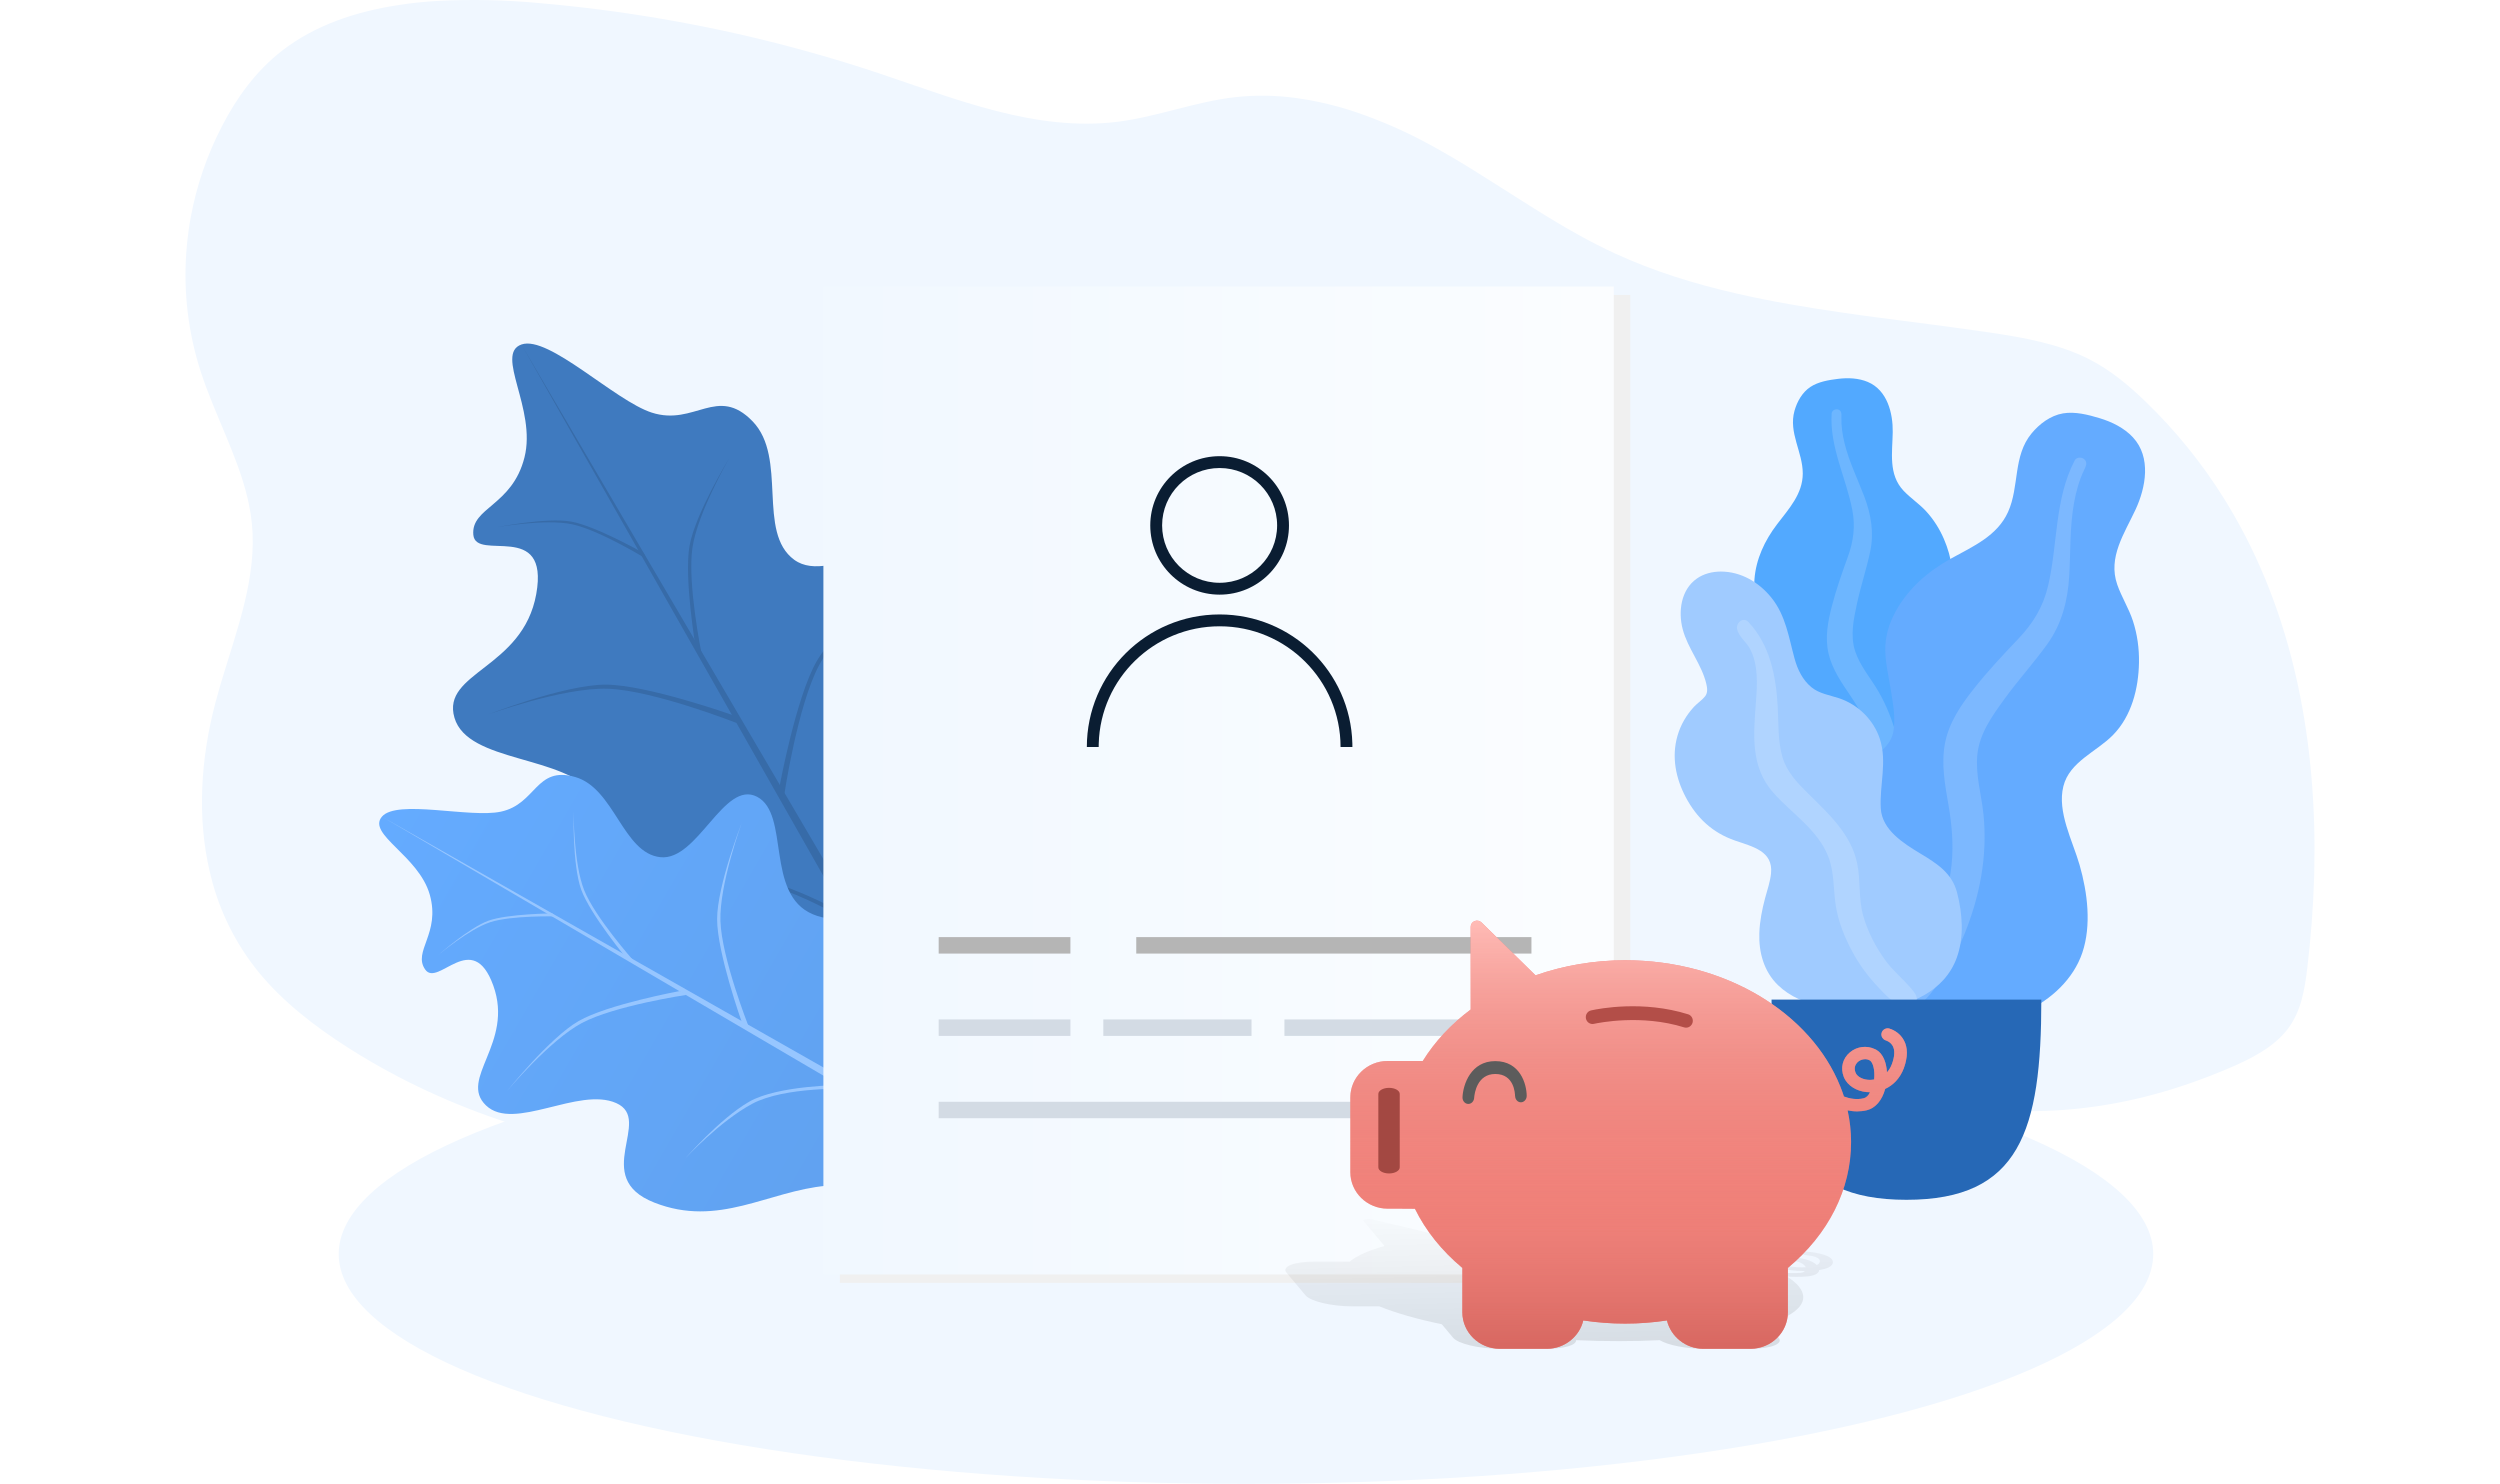 <svg width="310" height="184" viewBox="0 0 310 184" fill="none" xmlns="http://www.w3.org/2000/svg">
<path d="M284.958 85.035C284.908 84.809 284.861 84.583 284.807 84.36C283.104 76.677 280.32 69.274 276.182 62.476C276.044 62.25 275.906 62.024 275.766 61.798C273.037 57.423 269.772 53.392 266.043 49.793C263.981 47.802 261.733 45.91 259.058 44.546C255.312 42.631 250.932 41.854 246.627 41.219C242.156 40.556 237.622 40.003 233.102 39.406C231.496 39.197 229.899 38.977 228.312 38.743C223.944 38.111 219.608 37.379 215.376 36.409C210.144 35.213 205.074 33.646 200.283 31.442C199.901 31.272 199.522 31.093 199.149 30.903C198.775 30.72 198.398 30.535 198.03 30.347C197.661 30.159 197.297 29.971 196.936 29.778C196.749 29.679 196.563 29.58 196.378 29.476C196.194 29.372 196.012 29.28 195.833 29.179C195.293 28.884 194.763 28.582 194.234 28.277L194.213 28.264C193.862 28.064 193.517 27.858 193.174 27.652C191.217 26.489 189.3 25.275 187.384 24.054L186.179 23.292L184.313 22.111C183.949 21.88 183.578 21.649 183.212 21.42C182.952 21.253 182.693 21.085 182.409 20.912C181.049 20.074 179.67 19.251 178.255 18.466C177.92 18.279 177.583 18.091 177.243 17.908C174.384 16.348 171.394 15.029 168.306 13.966L168.264 13.951C166.711 13.421 165.126 12.983 163.518 12.641C162.591 12.443 161.662 12.28 160.722 12.155C158.209 11.807 155.662 11.772 153.14 12.051C148.189 12.613 143.549 14.472 138.6 15.099C128.412 16.369 118.517 12.277 108.936 9.072C106.58 8.285 104.207 7.548 101.817 6.86C100.228 6.401 98.633 5.966 97.026 5.547C87.18 3.003 77.13 1.279 66.986 0.394C62.745 -0.012 58.479 -0.105 54.224 0.118C52.607 0.214 51.008 0.372 49.437 0.626C44.062 1.438 39.051 3.142 35.006 6.264C31.693 8.826 29.322 12.166 27.518 15.66C25.671 19.226 24.366 23.037 23.646 26.972C23.548 27.508 23.459 28.046 23.387 28.584C23.257 29.505 23.16 30.432 23.096 31.363C22.747 36.326 23.353 41.31 24.882 46.054C26.596 51.367 29.452 56.467 30.709 61.821C30.761 62.047 30.81 62.273 30.857 62.499C31.028 63.312 31.156 64.133 31.238 64.96C31.88 71.537 29.421 77.95 27.492 84.383C27.424 84.606 27.357 84.832 27.292 85.058C27.084 85.773 26.885 86.486 26.695 87.199C24.908 94 24.412 101.281 26.004 108.07C26.053 108.296 26.113 108.522 26.17 108.745C27.236 113.036 29.239 117.051 32.043 120.511C35.024 124.169 38.937 127.214 43.117 129.888C45.154 131.191 47.261 132.41 49.437 133.542C50.995 134.355 52.59 135.125 54.224 135.851C67.323 141.692 82.266 144.544 97.042 143.914C97.821 143.881 98.6 143.841 99.379 143.785C100.158 143.729 101.009 143.663 101.825 143.589C111.343 142.685 120.604 140.503 129.801 138.119C132.883 137.319 135.96 136.498 139.034 135.693C140.402 135.338 141.768 134.982 143.136 134.637C149.837 132.943 156.637 131.409 163.523 130.264C165.117 129.994 166.713 129.749 168.311 129.527C173.858 128.73 179.45 128.266 185.055 128.138C187.234 128.096 189.415 128.114 191.596 128.194C192.696 128.233 193.798 128.291 194.901 128.369C206.286 129.154 217.29 131.78 228.312 134.233C229.906 134.589 231.503 134.939 233.102 135.285C235.2 135.737 237.298 136.173 239.406 136.577C252.526 139.099 264.22 137.649 276.418 132.445C279.191 131.264 281.961 129.837 283.659 127.62C285.357 125.403 285.783 122.68 286.1 120.052C286.549 116.308 286.843 112.517 286.954 108.705C286.954 108.481 286.954 108.255 286.97 108.029C287.146 100.329 286.56 92.555 284.958 85.035Z" fill="#F0F7FF"/>
<ellipse cx="154.5" cy="155.5" rx="112.5" ry="28.5" fill="#F0F7FF"/>
<path d="M227.929 46.976C229.158 46.826 230.469 46.879 231.612 47.363C234.041 48.392 234.732 51.257 234.698 53.585C234.662 56.091 234.129 58.828 236.038 60.847C236.916 61.776 238.007 62.486 238.869 63.431C239.79 64.442 240.512 65.598 241.047 66.839C242.029 69.119 242.511 71.8 241.613 74.192C240.822 76.297 238.833 78.198 239.263 80.592C239.711 83.09 242.234 85 243.812 86.86C245.597 88.966 247.241 91.657 247.511 94.418C247.77 97.064 246.616 99.74 244.845 101.74C241.306 105.737 235.987 107.696 230.623 107.684C228.346 107.679 225.768 107.576 223.803 106.355C223.195 105.978 222.875 105.554 222.514 104.965C222.19 104.437 221.763 104.094 221.268 103.72C220.18 102.9 219.395 101.794 218.894 100.556C216.947 95.748 218.503 89.8 221.227 85.53C221.873 84.518 222.401 83.545 222.088 82.339C221.76 81.081 220.956 79.945 220.245 78.863C219.542 77.794 218.739 76.774 218.19 75.618C217.614 74.407 217.452 73.139 217.554 71.813C217.745 69.323 218.822 67.026 220.346 65.023C221.815 63.095 223.539 61.249 223.543 58.722C223.547 56.044 221.753 53.661 222.518 50.938C222.834 49.81 223.47 48.653 224.494 47.977C225.477 47.329 226.774 47.117 227.929 46.976Z" fill="#52A9FF"/>
<path d="M227.126 51.258C227.149 50.898 227.576 50.682 227.913 50.776C228.356 50.9 228.347 51.313 228.336 51.681C228.3 52.813 228.464 53.912 228.736 55.01C229.303 57.292 230.349 59.395 231.179 61.587C232.007 63.778 232.396 66.04 231.91 68.358C231.452 70.543 230.732 72.672 230.263 74.86C229.85 76.789 229.41 78.823 230.039 80.746C230.645 82.598 231.984 84.106 232.948 85.779C234.944 89.243 235.83 93.087 235.948 97.041C236.003 98.878 235.954 100.731 235.527 102.532C235.281 103.569 234.951 104.971 234.061 105.687C233.65 106.017 232.948 106.131 232.602 105.642C232.278 105.184 232.562 104.474 232.665 103.985C233.111 101.869 233.201 99.706 233.094 97.558C232.991 95.477 232.745 93.399 232.088 91.411C231.479 89.567 230.554 87.91 229.465 86.296C228.355 84.652 227.201 83.004 226.743 81.055C226.277 79.076 226.655 77.063 227.161 75.122C227.697 73.069 228.398 71.075 229.122 69.077C229.829 67.13 230.079 65.289 229.689 63.252C228.919 59.227 226.857 55.449 227.126 51.258Z" fill="#6DB6FF"/>
<path d="M260.368 51.859C261.888 52.32 263.398 53.063 264.482 54.229C266.786 56.708 266.079 60.454 264.807 63.19C263.438 66.135 261.363 69.096 262.533 72.475C263.07 74.028 263.974 75.435 264.484 77C265.029 78.673 265.264 80.415 265.234 82.161C265.179 85.367 264.324 88.788 262.004 91.15C259.962 93.23 256.622 94.445 255.858 97.499C255.061 100.686 257.009 104.255 257.874 107.274C258.853 110.691 259.356 114.727 258.21 118.132C257.113 121.396 254.342 123.962 251.205 125.408C244.938 128.297 237.661 127.853 231.377 125.054C228.709 123.865 225.739 122.405 224.081 119.94C223.569 119.178 223.417 118.511 223.305 117.628C223.205 116.835 222.886 116.207 222.503 115.508C221.662 113.973 221.326 112.258 221.394 110.533C221.658 103.837 226.633 97.61 232.089 93.975C233.382 93.114 234.517 92.237 234.788 90.648C235.071 88.99 234.729 87.229 234.467 85.581C234.209 83.951 233.808 82.328 233.776 80.675C233.742 78.944 234.224 77.36 235.045 75.846C236.588 73 239.067 70.842 241.916 69.266C244.66 67.747 247.66 66.46 249.003 63.474C250.426 60.308 249.584 56.559 251.922 53.735C252.891 52.566 254.249 51.528 255.809 51.26C257.304 51.004 258.938 51.426 260.368 51.859Z" fill="#64ABFF"/>
<path d="M257.262 57.093C257.477 56.679 258.091 56.647 258.435 56.935C258.888 57.313 258.661 57.798 258.454 58.227C257.819 59.548 257.434 60.936 257.176 62.379C256.641 65.378 256.761 68.416 256.581 71.446C256.4 74.473 255.668 77.355 253.883 79.846C252.201 82.194 250.242 84.339 248.545 86.685C247.05 88.752 245.468 90.931 245.195 93.538C244.931 96.048 245.706 98.534 245.955 101.021C246.471 106.167 245.49 111.181 243.553 115.927C242.654 118.13 241.624 120.299 240.179 122.209C239.348 123.308 238.226 124.795 236.809 125.178C236.156 125.354 235.275 125.122 235.127 124.362C234.988 123.649 235.694 122.957 236.071 122.432C237.703 120.159 238.943 117.646 239.945 115.045C240.916 112.526 241.719 109.937 241.994 107.24C242.25 104.737 242.037 102.291 241.61 99.81C241.176 97.282 240.691 94.727 241.177 92.18C241.671 89.593 243.17 87.406 244.781 85.372C246.484 83.221 248.35 81.226 250.246 79.24C252.093 77.304 253.352 75.254 253.965 72.638C255.177 67.468 254.748 61.916 257.262 57.093Z" fill="#7CB8FF"/>
<path d="M213.369 70.872C215.897 70.872 218.119 72.209 219.651 74.107C221.443 76.329 221.805 79.042 222.533 81.69C222.896 83.007 223.519 84.315 224.61 85.211C225.603 86.025 226.864 86.188 228.053 86.585C230.428 87.38 232.346 89.295 233.104 91.632C234.028 94.482 233.049 97.357 233.218 100.245C233.372 102.898 235.993 104.553 238.102 105.825C240.181 107.079 242.054 108.252 242.68 110.695C243.344 113.286 243.567 116.178 242.647 118.737C241.116 122.999 236.634 124.876 232.304 125.166C228.374 125.43 223.433 125.016 220.482 122.169C218.716 120.465 218.076 118.083 218.156 115.712C218.205 114.238 218.497 112.777 218.876 111.353C219.144 110.343 219.506 109.338 219.609 108.295C219.884 105.519 217.313 104.986 215.125 104.224C212.345 103.255 210.398 101.426 209.045 98.877C207.784 96.504 207.255 93.84 208.011 91.228C208.397 89.893 209.097 88.683 210.046 87.653C210.464 87.2 211.053 86.822 211.43 86.346C211.782 85.902 211.706 85.326 211.584 84.805C211.023 82.4 209.276 80.408 208.65 78.007C208.086 75.84 208.42 73.142 210.405 71.744C211.263 71.14 212.32 70.879 213.369 70.872Z" fill="#A0CBFF"/>
<path d="M216.813 77.14C219.493 79.988 220.221 83.853 220.435 87.599C220.554 89.7 220.43 91.915 221.048 93.953C221.577 95.696 222.818 97.029 224.096 98.289C226.67 100.825 229.54 103.404 230.292 107.074C230.734 109.228 230.436 111.453 231.046 113.583C231.601 115.52 232.578 117.422 233.767 119.057C234.723 120.374 235.97 121.382 237.016 122.609C237.335 122.984 237.792 123.536 237.661 124.065C237.506 124.684 236.716 124.88 236.155 124.783C234.847 124.556 233.746 123.31 232.891 122.403C231.641 121.079 230.578 119.653 229.715 118.055C228.756 116.28 227.984 114.396 227.654 112.404C227.312 110.338 227.482 108.184 226.7 106.201C225.385 102.865 222.195 100.896 219.889 98.295C217.015 95.055 217.443 91.021 217.738 87.035C217.9 84.845 218.06 82.371 216.951 80.371C216.528 79.607 215.584 78.895 215.402 78.028C215.235 77.233 216.145 76.429 216.813 77.14Z" fill="#B0D4FF"/>
<path d="M219.672 123.95C219.672 140.24 222.336 148.776 236.398 148.776C250.461 148.776 253.125 140.24 253.125 123.95H219.672Z" fill="#2668B6"/>
<path d="M119.133 134.115C124.189 122.911 128.847 101.997 127.647 95.244C126.447 88.49 119.215 95.036 114.364 88.691C109.512 82.344 119.031 73.651 115.949 68.811C112.867 63.972 103.151 72.83 98.484 69.413C93.817 65.997 97.696 56.765 93.322 52.245C88.948 47.725 86.129 52.878 80.823 51.165C76.227 49.681 68.019 41.535 64.663 42.716C61.308 43.898 66.557 50.703 65.033 56.726C63.509 62.749 58.398 62.904 58.692 66.312C58.987 69.721 68.155 64.4 66.496 73.659C64.838 82.918 54.698 83.34 56.352 88.998C58.006 94.655 70.079 93.554 73.804 98.657C77.529 103.76 64.63 106.486 71.235 114.776C77.84 123.066 87.211 121.949 95.372 125.73C102.491 129.028 107.055 134.638 116.583 135.588C117.19 135.648 118.875 134.686 119.133 134.115Z" fill="#3F7ABF"/>
<path d="M121.779 98.652C121.779 98.652 116.085 103.928 113.42 108.908C110.754 113.889 111.647 123.506 111.647 123.506L111.059 122.488C111.059 122.488 110.559 112.84 113.126 108.399C115.693 103.958 121.779 98.652 121.779 98.652Z" fill="#376BA8"/>
<path d="M78.746 111.28C78.746 111.28 86.162 108.987 91.808 109.168C97.454 109.35 105.846 114.638 105.846 114.638L105.258 113.62C105.258 113.62 96.644 108.657 91.514 108.659C86.384 108.662 78.746 111.28 78.746 111.28Z" fill="#376BA8"/>
<path d="M111.968 71.06C111.968 71.06 104.234 77.513 101.568 82.493C98.902 87.474 97.246 98.564 97.246 98.564L96.658 97.545C96.658 97.545 98.707 86.425 101.274 81.984C103.842 77.543 111.968 71.06 111.968 71.06Z" fill="#376BA8"/>
<path d="M60.267 88.693C60.267 88.693 69.722 85.222 75.368 85.404C81.014 85.585 91.447 89.695 91.447 89.695L90.859 88.677C90.859 88.677 80.204 84.892 75.074 84.895C69.945 84.898 60.267 88.693 60.267 88.693Z" fill="#376BA8"/>
<path d="M90.464 56.746C90.464 56.746 86.486 63.584 85.856 67.974C85.227 72.365 86.985 80.993 86.985 80.993L86.277 80.399C86.277 80.399 84.8 71.644 85.502 67.678C86.204 63.712 90.464 56.746 90.464 56.746Z" fill="#376BA8"/>
<path d="M61.556 65.386C61.556 65.386 67.574 64.306 70.93 65.009C74.285 65.712 80.088 69.269 80.088 69.269L79.844 68.598C79.844 68.598 73.874 65.212 70.808 64.674C67.741 64.135 61.556 65.386 61.556 65.386Z" fill="#376BA8"/>
<path d="M64.657 42.72L128.887 152.188L127.357 153.072L64.657 42.72Z" fill="#376BA8"/>
<path d="M122.542 143.293C121.552 133.392 116.352 116.844 112.777 112.595C109.203 108.347 106.782 115.863 100.812 113.378C94.842 110.893 97.997 100.945 93.877 98.8C89.758 96.655 86.531 106.797 81.877 106.291C77.222 105.785 76.205 97.742 71.309 96.344C66.413 94.946 66.522 99.699 62.109 100.646C58.286 101.466 49.234 99.077 47.36 101.264C45.486 103.45 51.92 106.096 53.29 110.936C54.659 115.775 51.139 117.953 52.725 120.223C54.311 122.493 58.585 115.052 61.17 122.214C63.755 129.377 56.817 133.777 60.266 137.074C63.715 140.371 71.734 134.712 76.411 136.782C81.088 138.852 73.149 145.984 81.134 149.122C89.12 152.261 95.238 147.685 102.49 147.032C108.816 146.463 114.286 148.548 121.35 145.358C121.801 145.154 122.592 143.798 122.542 143.293Z" fill="url(#paint0_linear)"/>
<path d="M110.043 117.359C110.043 117.359 108.187 123.363 108.334 127.933C108.481 132.504 113 138.885 113 138.885L112.176 138.409C112.176 138.409 107.92 131.848 107.922 127.695C107.924 123.543 110.043 117.359 110.043 117.359Z" fill="#97C6FF"/>
<path d="M84.985 143.63C84.985 143.63 89.256 139.021 93.287 136.863C97.319 134.705 105.343 135.015 105.343 135.015L104.519 134.539C104.519 134.539 96.47 134.547 92.875 136.625C89.28 138.703 84.985 143.63 84.985 143.63Z" fill="#97C6FF"/>
<path d="M91.996 101.986C91.996 101.986 89.187 109.641 89.334 114.211C89.481 118.782 92.808 127.227 92.808 127.227L91.984 126.751C91.984 126.751 88.919 118.126 88.922 113.973C88.924 109.821 91.996 101.986 91.996 101.986Z" fill="#97C6FF"/>
<path d="M62.887 135.276C62.887 135.276 68.112 129.016 72.143 126.858C76.175 124.7 85.152 123.358 85.152 123.358L84.328 122.882C84.328 122.882 75.326 124.542 71.731 126.62C68.136 128.698 62.887 135.276 62.887 135.276Z" fill="#97C6FF"/>
<path d="M71.127 100.656C71.127 100.656 71.106 107.06 72.441 110.393C73.777 113.726 78.502 119.062 78.502 119.062L77.766 118.933C77.766 118.933 73.186 113.393 72.073 110.328C70.96 107.264 71.127 100.656 71.127 100.656Z" fill="#97C6FF"/>
<path d="M54.357 118.415C54.357 118.415 58.139 115.222 60.776 114.356C63.414 113.491 68.921 113.636 68.921 113.636L68.478 113.265C68.478 113.265 62.923 113.307 60.555 114.17C58.187 115.034 54.357 118.415 54.357 118.415Z" fill="#97C6FF"/>
<path d="M47.359 101.268L136.696 152.015L135.981 153.254L47.359 101.268Z" fill="#97C6FF"/>
<path fill-rule="evenodd" clip-rule="evenodd" d="M104.144 36.571H202.15V159.079H104.144V36.571Z" fill="#F0F0F0"/>
<g filter="url(#filter0_d)">
<rect x="102.102" y="34.529" width="98.006" height="122.508" fill="url(#paint1_linear)"/>
</g>
<path d="M151.233 76.191C160.179 76.191 167.46 83.314 167.692 92.188L167.698 92.626H166.229C166.229 84.361 159.515 77.661 151.233 77.661C143.091 77.661 136.465 84.136 136.243 92.207L136.237 92.626H134.768C134.768 83.549 142.14 76.191 151.233 76.191Z" fill="#0A1D32"/>
<path fill-rule="evenodd" clip-rule="evenodd" d="M142.633 65.151C142.633 60.41 146.483 56.566 151.233 56.566C155.982 56.566 159.833 60.41 159.833 65.151C159.833 69.892 155.982 73.736 151.233 73.736C146.483 73.736 142.633 69.892 142.633 65.151ZM158.363 65.15C158.363 61.221 155.171 58.035 151.233 58.035C147.294 58.035 144.102 61.221 144.102 65.15C144.102 69.08 147.294 72.266 151.233 72.266C155.171 72.266 158.363 69.08 158.363 65.15Z" fill="#0A1D32"/>
<rect x="116.396" y="136.619" width="69.421" height="2.042" fill="#D3DBE4"/>
<path fill-rule="evenodd" clip-rule="evenodd" d="M159.271 126.41H185.815V128.451H159.271V126.41Z" fill="#D3DBE4"/>
<rect x="136.812" y="126.41" width="18.376" height="2.042" fill="#D3DBE4"/>
<rect x="116.396" y="126.41" width="16.334" height="2.042" fill="#D3DBE4"/>
<rect x="140.896" y="116.201" width="49.003" height="2.042" fill="#B5B5B5"/>
<rect x="116.396" y="116.201" width="16.334" height="2.042" fill="#B5B5B5"/>
<path fill-rule="evenodd" clip-rule="evenodd" d="M224.206 155.221C224.408 155.238 225.514 155.335 226.364 155.66C227.099 155.938 227.385 156.289 227.24 156.704C227.083 157.106 226.414 157.354 225.578 157.486C225.558 157.911 224.983 158.206 223.986 158.287C223.597 158.317 223.201 158.331 222.81 158.331C222.395 158.331 221.99 158.315 221.594 158.292C222.191 158.677 222.681 159.074 223.02 159.477C224.51 161.255 223.138 162.933 219.15 164.209L220.547 165.876C221.18 166.63 219.621 167.245 217.076 167.245H211.188C209.034 167.245 206.795 166.788 205.809 166.182C202.504 166.34 198.996 166.34 195.434 166.182C195.473 166.788 194 167.245 191.839 167.245H185.951C183.406 167.245 180.815 166.63 180.183 165.876L178.785 164.209C175.682 163.562 173.084 162.817 171.042 161.988L168.901 161.984H167.648C165.103 161.984 162.512 161.369 161.88 160.615L159.525 157.807C158.892 157.052 160.451 156.437 162.996 156.437H167.358C168.252 155.702 169.733 155.05 171.679 154.504L169.073 151.397C168.995 151.304 169.119 151.218 169.38 151.183C169.64 151.148 169.993 151.167 170.276 151.234L178.645 153.221C181.798 152.854 185.397 152.655 189.281 152.655C201.754 152.655 214.023 154.65 219.946 157.4C220.214 157.523 220.466 157.646 220.704 157.772C221.45 157.848 222.397 157.904 223.217 157.837C223.503 157.813 223.717 157.732 223.796 157.612C222.512 157.612 221.234 157.442 220.433 157.178C220.302 157.134 220.179 157.089 220.075 157.041C219.341 156.697 219.333 156.342 220.062 156.11C220.749 155.892 221.902 155.848 223.005 155.987C223.041 155.992 223.076 155.996 223.111 156C223.162 156.007 223.212 156.013 223.259 156.02C224.239 156.17 224.917 156.512 225.276 156.864C225.45 156.783 225.582 156.679 225.633 156.544C225.735 156.263 225.579 156.031 225.167 155.876C224.753 155.718 224.179 155.669 224.171 155.669C224.038 155.66 223.911 155.639 223.806 155.616C223.548 155.56 223.366 155.474 223.37 155.386C223.375 155.261 223.735 155.186 224.185 155.219C224.191 155.219 224.198 155.22 224.206 155.221ZM222.144 156.37C221.815 156.37 221.535 156.41 221.363 156.465C221.233 156.507 220.982 156.619 221.251 156.8C221.287 156.823 221.331 156.848 221.394 156.876C221.742 157.039 222.585 157.148 223.43 157.148C223.444 157.147 223.459 157.147 223.474 157.147C223.582 157.145 223.734 157.142 223.91 157.131C223.74 156.779 223.211 156.484 222.788 156.419C222.571 156.384 222.363 156.37 222.168 156.37H222.144Z" fill="url(#paint2_linear)"/>
<path fill-rule="evenodd" clip-rule="evenodd" d="M234.291 127.546C234.478 127.604 235.502 127.923 236.08 128.995C236.581 129.915 236.573 131.072 236.08 132.443C235.587 133.769 234.71 134.589 233.762 135.025C233.387 136.428 232.564 137.401 231.499 137.669C231.084 137.768 230.677 137.814 230.286 137.814C229.871 137.814 229.479 137.761 229.103 137.684C229.377 138.956 229.534 140.266 229.534 141.6C229.534 147.469 226.754 153.009 221.696 157.223V162.724C221.696 165.214 219.621 167.245 217.076 167.245H211.188C209.035 167.245 207.179 165.735 206.701 163.736C203.264 164.257 199.756 164.257 196.326 163.736C195.856 165.735 194.001 167.245 191.839 167.245H185.951C183.406 167.245 181.331 165.214 181.331 162.724V157.223C178.771 155.085 176.798 152.625 175.451 149.89C175.451 149.89 173.337 149.875 173.313 149.875H172.06C169.515 149.875 167.44 147.844 167.44 145.354V136.083C167.44 133.593 169.515 131.562 172.06 131.562H176.422C177.933 129.133 179.961 126.98 182.365 125.18V114.92C182.365 114.613 182.561 114.33 182.85 114.215C183.14 114.1 183.477 114.161 183.704 114.384L190.406 120.942C193.867 119.732 197.634 119.073 201.518 119.073C213.991 119.073 224.585 125.662 228.203 134.742C228.367 135.148 228.516 135.554 228.649 135.968C229.33 136.221 230.231 136.405 231.108 136.182C231.413 136.106 231.695 135.838 231.875 135.439C230.591 135.439 229.456 134.88 228.876 134.006C228.782 133.861 228.696 133.715 228.634 133.554C228.187 132.42 228.477 131.248 229.401 130.482C230.27 129.762 231.46 129.616 232.447 130.076C232.479 130.091 232.511 130.106 232.542 130.12C232.588 130.14 232.632 130.16 232.674 130.183C233.527 130.681 233.919 131.807 233.982 132.972C234.224 132.704 234.444 132.359 234.608 131.915C234.945 130.987 234.984 130.221 234.702 129.708C234.42 129.187 233.888 129.026 233.88 129.026C233.755 128.995 233.645 128.926 233.559 128.85C233.347 128.666 233.238 128.382 233.316 128.091C233.426 127.677 233.849 127.432 234.271 127.539C234.276 127.541 234.283 127.543 234.291 127.546ZM231.265 131.34C230.936 131.34 230.623 131.47 230.404 131.654C230.239 131.792 229.895 132.16 230.012 132.758C230.028 132.834 230.051 132.918 230.09 133.01C230.302 133.547 231.053 133.907 231.899 133.907C231.913 133.906 231.928 133.905 231.944 133.904C232.053 133.897 232.208 133.887 232.392 133.853C232.518 132.689 232.236 131.716 231.868 131.501C231.68 131.386 231.484 131.34 231.288 131.34H231.265Z" fill="#F78780"/>
<path fill-rule="evenodd" clip-rule="evenodd" d="M234.291 127.546C234.478 127.604 235.502 127.923 236.08 128.995C236.581 129.915 236.573 131.072 236.08 132.443C235.587 133.769 234.71 134.589 233.762 135.025C233.387 136.428 232.564 137.401 231.499 137.669C231.084 137.768 230.677 137.814 230.286 137.814C229.871 137.814 229.479 137.761 229.103 137.684C229.377 138.956 229.534 140.266 229.534 141.6C229.534 147.469 226.754 153.009 221.696 157.223V162.724C221.696 165.214 219.621 167.245 217.076 167.245H211.188C209.035 167.245 207.179 165.735 206.701 163.736C203.264 164.257 199.756 164.257 196.326 163.736C195.856 165.735 194.001 167.245 191.839 167.245H185.951C183.406 167.245 181.331 165.214 181.331 162.724V157.223C178.771 155.085 176.798 152.625 175.451 149.89C175.451 149.89 173.337 149.875 173.313 149.875H172.06C169.515 149.875 167.44 147.844 167.44 145.354V136.083C167.44 133.593 169.515 131.562 172.06 131.562H176.422C177.933 129.133 179.961 126.98 182.365 125.18V114.92C182.365 114.613 182.561 114.33 182.85 114.215C183.14 114.1 183.477 114.161 183.704 114.384L190.406 120.942C193.867 119.732 197.634 119.073 201.518 119.073C213.991 119.073 224.585 125.662 228.203 134.742C228.367 135.148 228.516 135.554 228.649 135.968C229.33 136.221 230.231 136.405 231.108 136.182C231.413 136.106 231.695 135.838 231.875 135.439C230.591 135.439 229.456 134.88 228.876 134.006C228.782 133.861 228.696 133.715 228.634 133.554C228.187 132.42 228.477 131.248 229.401 130.482C230.27 129.762 231.46 129.616 232.447 130.076C232.479 130.091 232.511 130.106 232.542 130.12C232.588 130.14 232.632 130.16 232.674 130.183C233.527 130.681 233.919 131.807 233.982 132.972C234.224 132.704 234.444 132.359 234.608 131.915C234.945 130.987 234.984 130.221 234.702 129.708C234.42 129.187 233.888 129.026 233.88 129.026C233.755 128.995 233.645 128.926 233.559 128.85C233.347 128.666 233.238 128.382 233.316 128.091C233.426 127.677 233.849 127.432 234.271 127.539C234.276 127.541 234.283 127.543 234.291 127.546ZM231.265 131.34C230.936 131.34 230.623 131.47 230.404 131.654C230.239 131.792 229.895 132.16 230.012 132.758C230.028 132.834 230.051 132.918 230.09 133.01C230.302 133.547 231.053 133.907 231.899 133.907C231.913 133.906 231.928 133.905 231.944 133.904C232.053 133.897 232.208 133.887 232.392 133.853C232.518 132.689 232.236 131.716 231.868 131.501C231.68 131.386 231.484 131.34 231.288 131.34H231.265Z" fill="url(#paint3_linear)"/>
<path fill-rule="evenodd" clip-rule="evenodd" d="M234.291 127.546C234.478 127.604 235.502 127.923 236.08 128.995C236.581 129.915 236.573 131.072 236.08 132.443C235.587 133.769 234.71 134.589 233.762 135.025C233.387 136.428 232.564 137.401 231.499 137.669C231.084 137.768 230.677 137.814 230.286 137.814C229.871 137.814 229.479 137.761 229.103 137.684C229.377 138.956 229.534 140.266 229.534 141.6C229.534 147.469 226.754 153.009 221.696 157.223V162.724C221.696 165.214 219.621 167.245 217.076 167.245H211.188C209.035 167.245 207.179 165.735 206.701 163.736C203.264 164.257 199.756 164.257 196.326 163.736C195.856 165.735 194.001 167.245 191.839 167.245H185.951C183.406 167.245 181.331 165.214 181.331 162.724V157.223C178.771 155.085 176.798 152.625 175.451 149.89C175.451 149.89 173.337 149.875 173.313 149.875H172.06C169.515 149.875 167.44 147.844 167.44 145.354V136.083C167.44 133.593 169.515 131.562 172.06 131.562H176.422C177.933 129.133 179.961 126.98 182.365 125.18V114.92C182.365 114.613 182.561 114.33 182.85 114.215C183.14 114.1 183.477 114.161 183.704 114.384L190.406 120.942C193.867 119.732 197.634 119.073 201.518 119.073C213.991 119.073 224.585 125.662 228.203 134.742C228.367 135.148 228.516 135.554 228.649 135.968C229.33 136.221 230.231 136.405 231.108 136.182C231.413 136.106 231.695 135.838 231.875 135.439C230.591 135.439 229.456 134.88 228.876 134.006C228.782 133.861 228.696 133.715 228.634 133.554C228.187 132.42 228.477 131.248 229.401 130.482C230.27 129.762 231.46 129.616 232.447 130.076C232.479 130.091 232.511 130.106 232.542 130.12C232.588 130.14 232.632 130.16 232.674 130.183C233.527 130.681 233.919 131.807 233.982 132.972C234.224 132.704 234.444 132.359 234.608 131.915C234.945 130.987 234.984 130.221 234.702 129.708C234.42 129.187 233.888 129.026 233.88 129.026C233.755 128.995 233.645 128.926 233.559 128.85C233.347 128.666 233.238 128.382 233.316 128.091C233.426 127.677 233.849 127.432 234.271 127.539C234.276 127.541 234.283 127.543 234.291 127.546ZM231.265 131.34C230.936 131.34 230.623 131.47 230.404 131.654C230.239 131.792 229.895 132.16 230.012 132.758C230.028 132.834 230.051 132.918 230.09 133.01C230.302 133.547 231.053 133.907 231.899 133.907C231.913 133.906 231.928 133.905 231.944 133.904C232.053 133.897 232.208 133.887 232.392 133.853C232.518 132.689 232.236 131.716 231.868 131.501C231.68 131.386 231.484 131.34 231.288 131.34H231.265Z" fill="url(#paint4_linear)"/>
<path fill-rule="evenodd" clip-rule="evenodd" d="M185.414 131.578C182.369 131.578 181.422 134.497 181.35 136.045C181.328 136.486 181.632 136.863 182.029 136.887C182.044 136.887 182.058 136.887 182.073 136.887C182.456 136.887 182.774 136.558 182.796 136.125C182.796 136.117 182.796 136.093 182.803 136.061C182.839 135.62 183.143 133.174 185.421 133.174C187.771 133.174 187.858 135.604 187.865 135.884C187.865 135.892 187.873 135.9 187.873 135.908C187.887 136.341 188.198 136.686 188.588 136.686C188.986 136.686 189.312 136.325 189.312 135.884C189.297 134.393 188.487 131.578 185.414 131.578Z" fill="#5C5C5C"/>
<path fill-rule="evenodd" clip-rule="evenodd" d="M172.241 134.892C171.511 134.892 170.914 135.233 170.914 135.65V144.751C170.914 145.168 171.511 145.509 172.241 145.509C172.971 145.509 173.568 145.168 173.568 144.751V135.65C173.568 135.233 172.984 134.892 172.241 134.892Z" fill="#A34842"/>
<path fill-rule="evenodd" clip-rule="evenodd" d="M197.649 126.957C198.238 126.83 203.533 125.739 208.837 127.396C208.92 127.422 209.003 127.43 209.077 127.43C209.434 127.43 209.757 127.193 209.873 126.83C210.006 126.382 209.765 125.908 209.326 125.773C203.732 124.022 198.321 125.062 197.293 125.291C196.845 125.392 196.564 125.84 196.655 126.297C196.754 126.771 197.202 127.058 197.649 126.957Z" fill="#B34E48"/>
<defs>
<filter id="filter0_d" x="101.102" y="34.529" width="100.006" height="124.508" filterUnits="userSpaceOnUse" color-interpolation-filters="sRGB">
<feFlood flood-opacity="0" result="BackgroundImageFix"/>
<feColorMatrix in="SourceAlpha" type="matrix" values="0 0 0 0 0 0 0 0 0 0 0 0 0 0 0 0 0 0 127 0"/>
<feOffset dy="1"/>
<feGaussianBlur stdDeviation="0.5"/>
<feColorMatrix type="matrix" values="0 0 0 0 0 0 0 0 0 0 0 0 0 0 0 0 0 0 0.044 0"/>
<feBlend mode="normal" in2="BackgroundImageFix" result="effect1_dropShadow"/>
<feBlend mode="normal" in="SourceGraphic" in2="effect1_dropShadow" result="shape"/>
</filter>
<linearGradient id="paint0_linear" x1="35" y1="122.615" x2="109.8" y2="165.801" gradientUnits="userSpaceOnUse">
<stop stop-color="#64ABFF"/>
<stop offset="1" stop-color="#60A0ED"/>
</linearGradient>
<linearGradient id="paint1_linear" x1="102.102" y1="155.841" x2="198.196" y2="155.841" gradientUnits="userSpaceOnUse">
<stop offset="0.028" stop-color="#F1F8FF"/>
<stop offset="1" stop-color="#FBFDFF"/>
</linearGradient>
<linearGradient id="paint2_linear" x1="134.721" y1="151.976" x2="135.108" y2="168.209" gradientUnits="userSpaceOnUse">
<stop stop-opacity="0.01"/>
<stop offset="1" stop-opacity="0.105"/>
</linearGradient>
<linearGradient id="paint3_linear" x1="184.694" y1="140.702" x2="184.694" y2="167.245" gradientUnits="userSpaceOnUse">
<stop stop-color="#EE817A" stop-opacity="0.01"/>
<stop offset="1" stop-color="#D86760"/>
</linearGradient>
<linearGradient id="paint4_linear" x1="176.586" y1="114.158" x2="176.586" y2="153.174" gradientUnits="userSpaceOnUse">
<stop stop-color="#FFBBB6"/>
<stop offset="1" stop-color="#D86760" stop-opacity="0.01"/>
</linearGradient>
</defs>
</svg>
